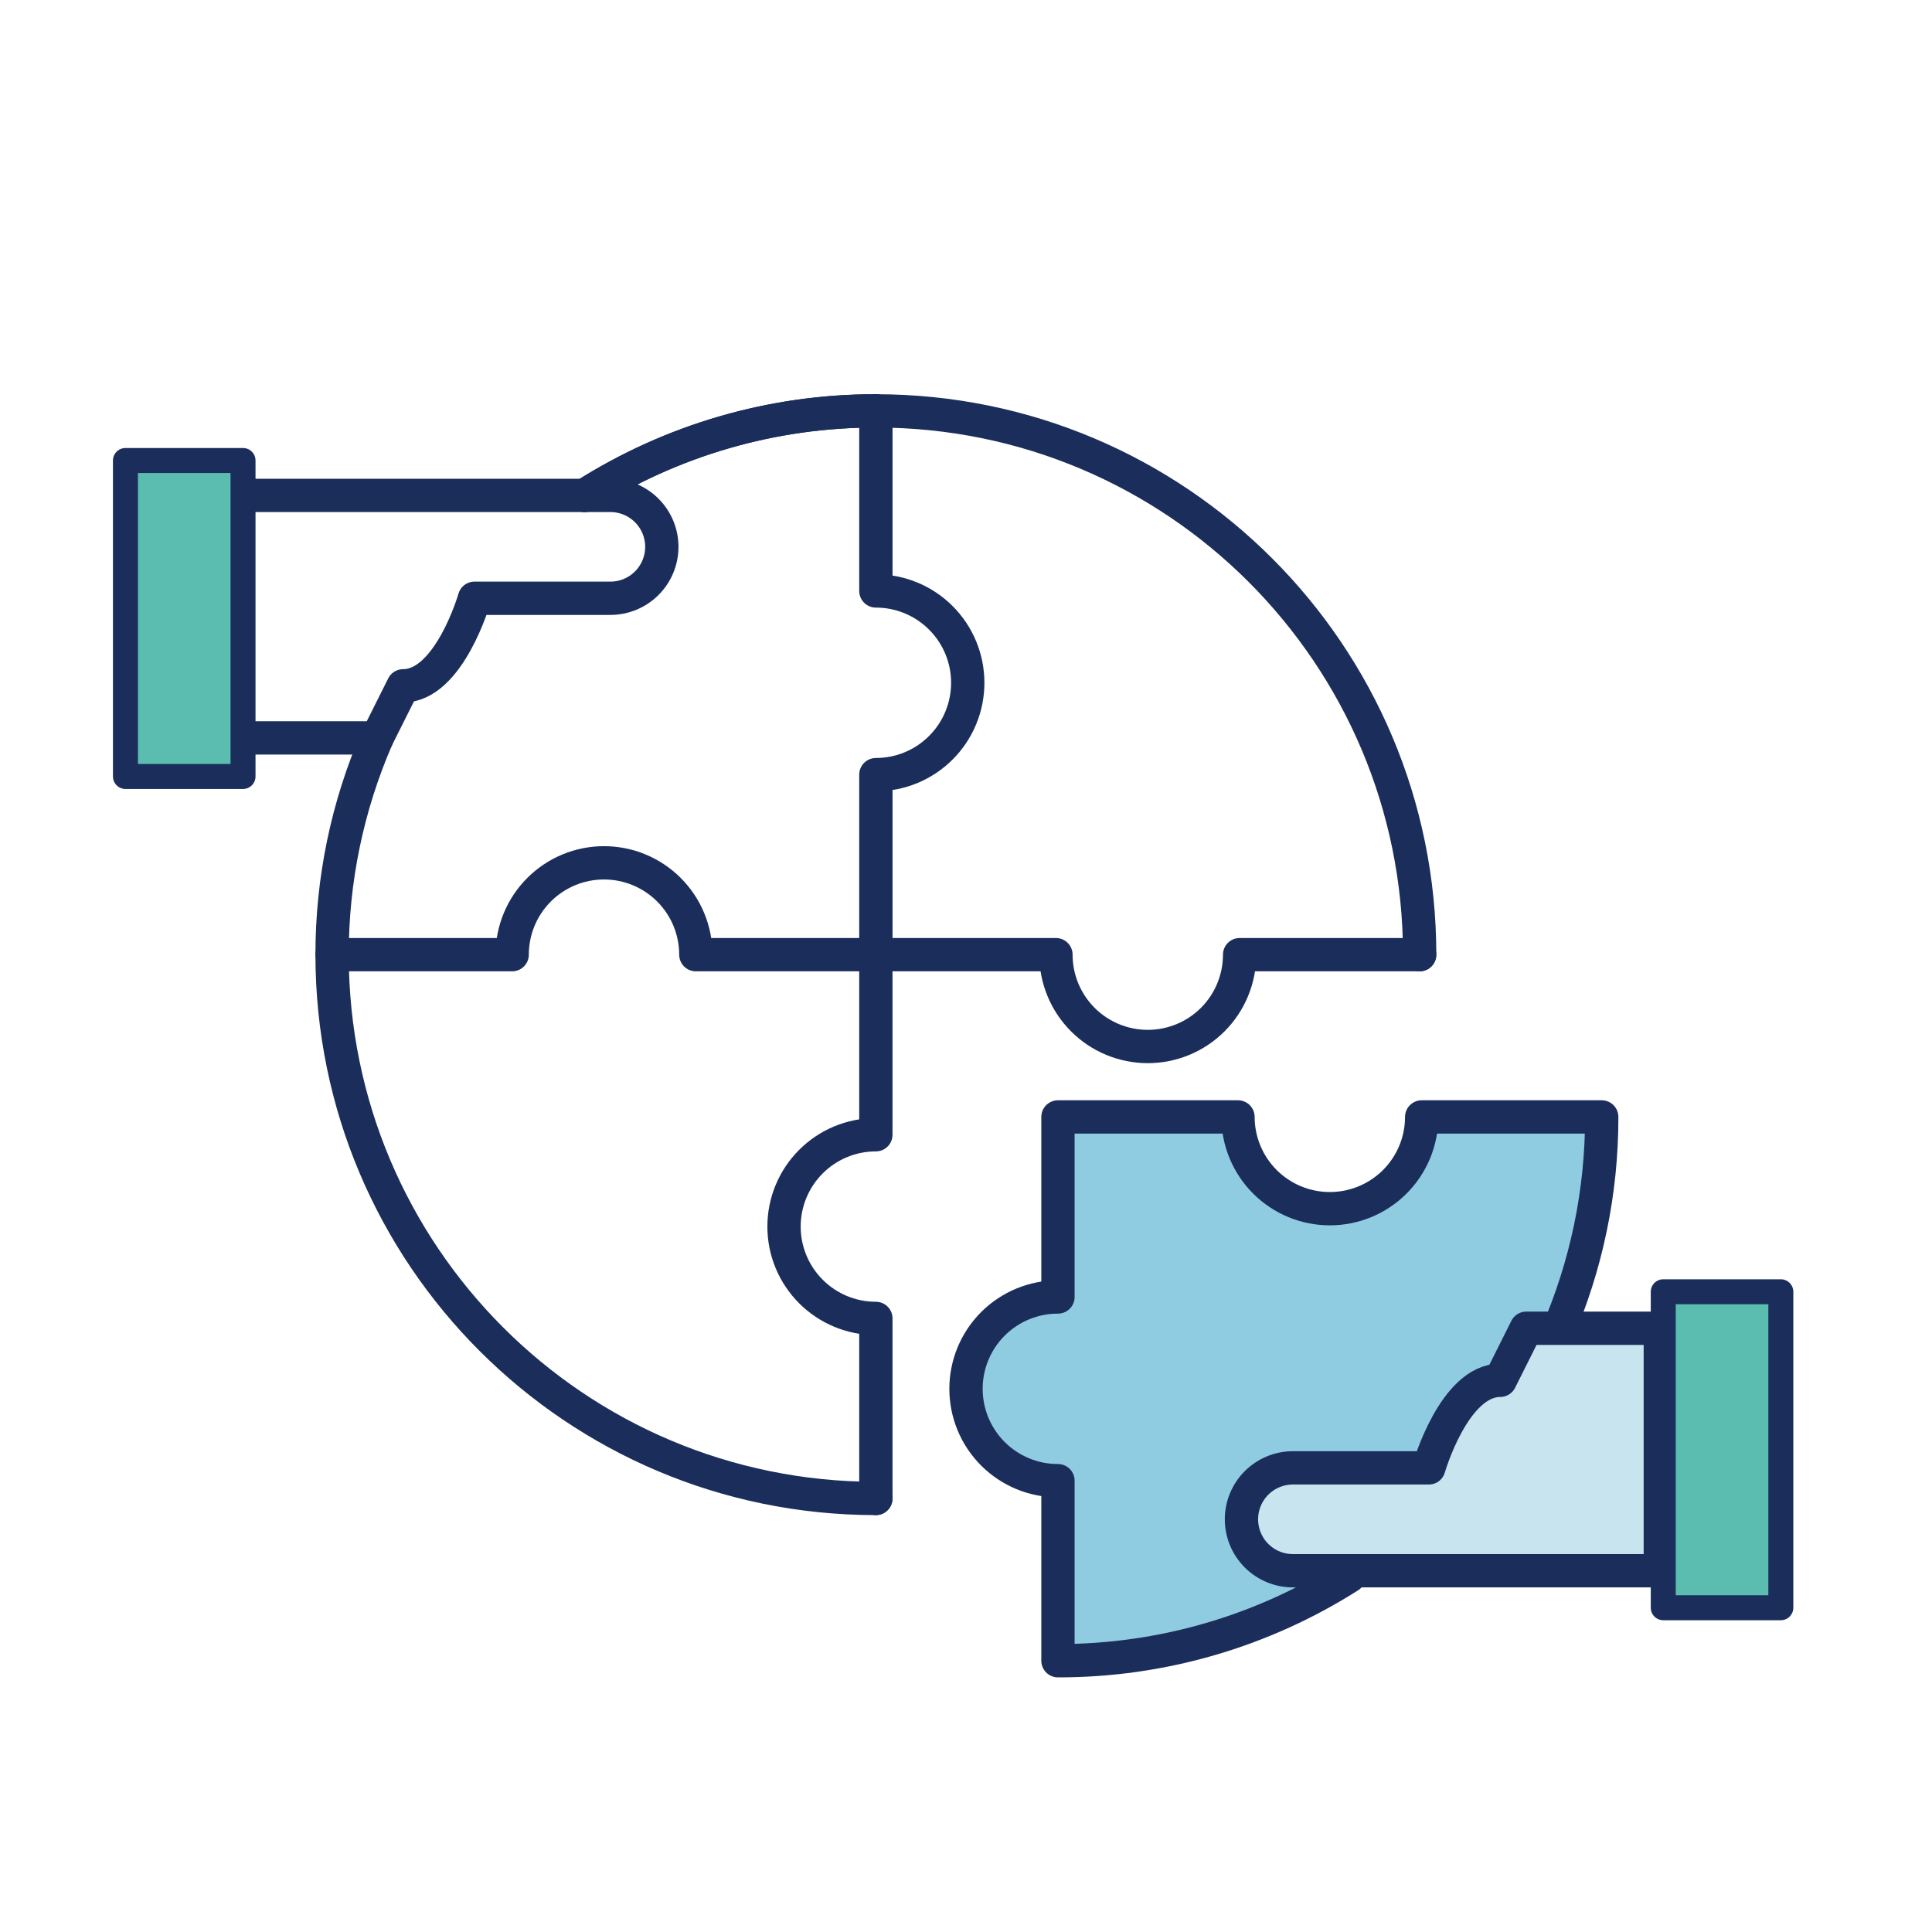 <svg width="232" height="232" viewBox="0 0 232 232" fill="none" xmlns="http://www.w3.org/2000/svg">
<path d="M105.178 179.938C69.116 179.938 39.879 150.705 39.879 114.639C39.868 105.683 41.706 96.821 45.278 88.607" stroke="#1B2E5B" stroke-width="4" stroke-linecap="round" stroke-linejoin="round"/>
<path d="M70.204 59.49C80.656 52.841 92.79 49.32 105.178 49.34C141.244 49.34 170.476 78.578 170.476 114.639" stroke="#1B2E5B" stroke-width="4" stroke-linecap="round" stroke-linejoin="round"/>
<path d="M105.178 114.639H126.8C126.8 117.564 127.962 120.369 130.031 122.438C132.099 124.506 134.904 125.668 137.829 125.668C140.754 125.668 143.56 124.506 145.628 122.438C147.696 120.369 148.858 117.564 148.858 114.639H170.476" stroke="#1B2E5B" stroke-width="4" stroke-linecap="round" stroke-linejoin="round"/>
<path d="M39.879 114.639H61.502C61.502 111.714 62.663 108.909 64.732 106.841C66.8 104.772 69.605 103.61 72.53 103.61C75.456 103.61 78.261 104.772 80.329 106.841C82.397 108.909 83.559 111.714 83.559 114.639H105.178" stroke="#1B2E5B" stroke-width="4" stroke-linecap="round" stroke-linejoin="round"/>
<path d="M105.177 114.639V136.262C102.252 136.262 99.447 137.424 97.379 139.492C95.31 141.56 94.148 144.366 94.148 147.291C94.148 150.216 95.31 153.021 97.379 155.089C99.447 157.158 102.252 158.32 105.177 158.32V179.938" stroke="#1B2E5B" stroke-width="4" stroke-linecap="round" stroke-linejoin="round"/>
<path d="M105.178 49.34V70.963C106.626 70.962 108.061 71.247 109.4 71.801C110.738 72.355 111.955 73.167 112.979 74.192C114.004 75.216 114.817 76.432 115.371 77.77C115.926 79.109 116.211 80.543 116.211 81.992C116.211 83.441 115.926 84.875 115.371 86.213C114.817 87.552 114.004 88.768 112.979 89.792C111.955 90.816 110.738 91.629 109.4 92.183C108.061 92.737 106.626 93.021 105.178 93.021V114.639" stroke="#1B2E5B" stroke-width="4" stroke-linecap="round" stroke-linejoin="round"/>
<path d="M29.183 88.608H45.278L48.408 82.356C53.954 82.356 56.977 71.842 56.977 71.842H73.303C74.94 71.841 76.51 71.19 77.667 70.031C78.824 68.873 79.474 67.303 79.474 65.666C79.474 64.029 78.824 62.459 77.667 61.301C76.51 60.143 74.94 59.492 73.303 59.49H29.183" stroke="#1B2E5B" stroke-width="4" stroke-linecap="round" stroke-linejoin="round"/>
<path d="M70.205 59.488C80.658 52.842 92.793 49.322 105.18 49.341" stroke="#1B2E5B" stroke-width="4" stroke-linecap="round" stroke-linejoin="round"/>
<path d="M29.183 55.298H15.064V93.242H29.183V55.298Z" fill="#5BBCB0" stroke="#1B2E5B" stroke-width="3" stroke-linecap="round" stroke-linejoin="round"/>
<path d="M162.015 189.278C151.562 195.923 139.428 199.443 127.042 199.423V177.804C125.592 177.806 124.157 177.521 122.817 176.968C121.478 176.414 120.26 175.602 119.235 174.577C118.209 173.553 117.396 172.337 116.841 170.998C116.286 169.659 116 168.223 116 166.774C116 165.324 116.286 163.889 116.841 162.55C117.396 161.211 118.209 159.995 119.235 158.97C120.26 157.946 121.478 157.134 122.817 156.58C124.157 156.026 125.592 155.742 127.042 155.744V134.125H148.661C148.664 137.048 149.827 139.85 151.896 141.917C153.964 143.983 156.768 145.143 159.691 145.143C162.614 145.143 165.418 143.983 167.487 141.917C169.555 139.85 170.718 137.048 170.721 134.125H192.34C192.352 143.081 190.516 151.943 186.945 160.156" fill="#90CCE1"/>
<path d="M162.015 189.278C151.562 195.923 139.428 199.443 127.042 199.423V177.804C125.592 177.806 124.157 177.521 122.817 176.968C121.478 176.414 120.26 175.602 119.235 174.577C118.209 173.553 117.396 172.337 116.841 170.998C116.286 169.659 116 168.223 116 166.774C116 165.324 116.286 163.889 116.841 162.55C117.396 161.211 118.209 159.995 119.235 158.97C120.26 157.946 121.478 157.134 122.817 156.58C124.157 156.026 125.592 155.742 127.042 155.744V134.125H148.661C148.664 137.048 149.827 139.85 151.896 141.917C153.964 143.983 156.768 145.143 159.691 145.143C162.614 145.143 165.418 143.983 167.487 141.917C169.555 139.85 170.718 137.048 170.721 134.125H192.34C192.352 143.081 190.516 151.943 186.945 160.156" stroke="#1B2E5B" stroke-width="4" stroke-linecap="round" stroke-linejoin="round"/>
<path d="M183.279 159.5L180.149 165.751C174.601 165.751 171.579 176.265 171.579 176.265H155.254C154.443 176.265 153.64 176.425 152.89 176.736C152.141 177.046 151.46 177.501 150.886 178.075C150.313 178.648 149.858 179.329 149.547 180.078C149.237 180.828 149.077 181.631 149.077 182.442C149.077 183.253 149.237 184.057 149.547 184.806C149.858 185.555 150.313 186.236 150.886 186.81C151.46 187.384 152.141 187.839 152.89 188.149C153.64 188.459 154.443 188.619 155.254 188.619H199.375V159.5H183.279Z" fill="#C7E4EF" stroke="#1B2E5B" stroke-width="4" stroke-linecap="round" stroke-linejoin="round"/>
<path d="M199.728 193.062H213.847V155.118H199.728V193.062Z" fill="#5BBCB0" stroke="#1B2E5B" stroke-width="3" stroke-linecap="round" stroke-linejoin="round"/>
</svg>
